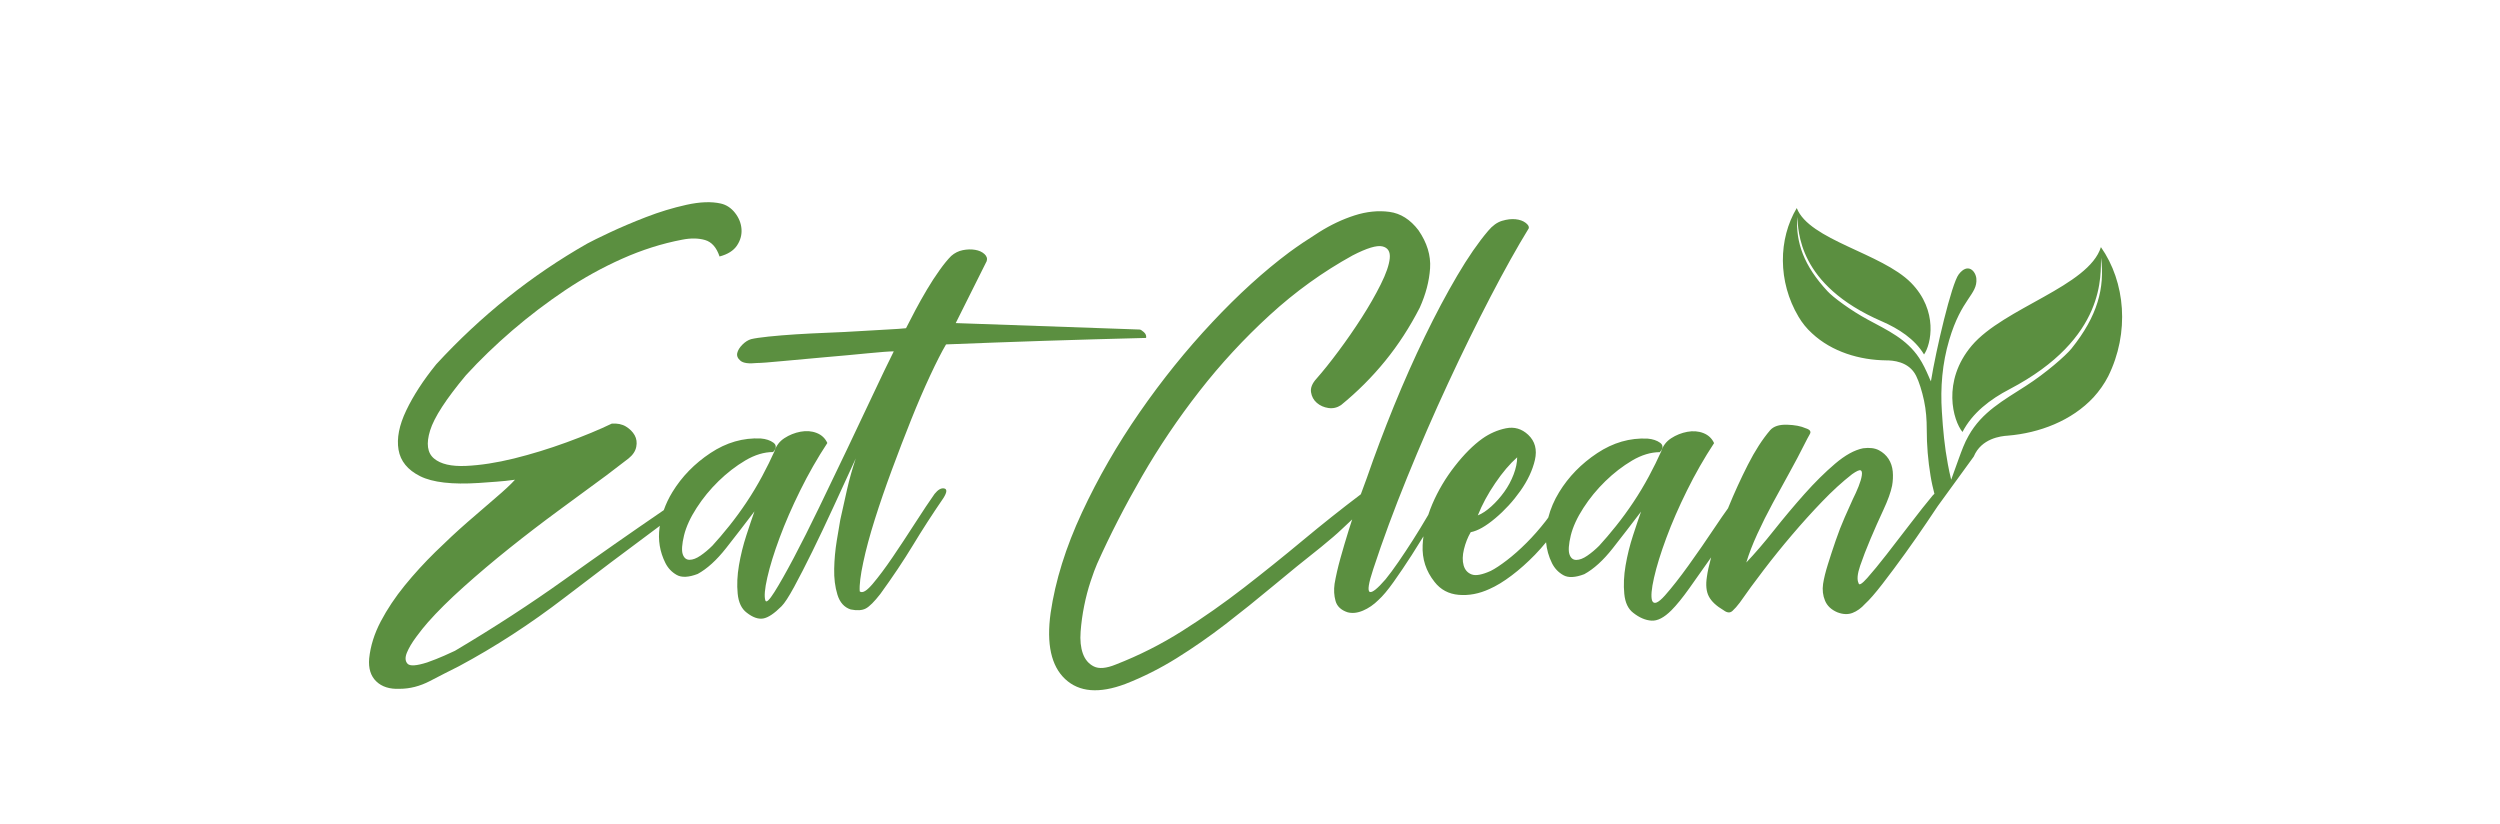 <?xml version="1.0" encoding="utf-8"?>
<!-- Generator: Adobe Illustrator 24.3.0, SVG Export Plug-In . SVG Version: 6.00 Build 0)  -->
<svg version="1.1" id="Layer_1" xmlns="http://www.w3.org/2000/svg" xmlns:xlink="http://www.w3.org/1999/xlink" x="0px" y="0px"
	 viewBox="0 0 1031 340" enable-background="new 0 0 1031 340" xml:space="preserve">
<g>
	<path fill="#5B8F40" d="M360.75,214.28c2.04-6.47,4.39-13.31,7.05-20.49c2.66-7.19,5.32-14.11,7.98-20.76
		c2.66-6.65,5.28-12.73,7.85-18.23c2.57-5.5,4.74-9.76,6.52-12.77c13.31-0.53,26.79-1.02,40.45-1.47
		c13.66-0.44,27.68-0.84,42.05-1.2c0.17-0.88-0.13-1.68-0.93-2.4c-0.8-0.71-1.38-1.06-1.73-1.06l-75.85-2.66l12.77-25.55
		c0.35-1.06,0.04-2.04-0.93-2.93c-0.98-0.89-2.26-1.47-3.86-1.73c-1.6-0.27-3.28-0.22-5.06,0.13c-1.78,0.36-3.37,1.15-4.79,2.4
		c-1.42,1.42-3.02,3.37-4.79,5.85c-1.78,2.49-3.51,5.15-5.19,7.98c-1.69,2.84-3.28,5.68-4.79,8.51c-1.51,2.84-2.79,5.32-3.86,7.45
		c-1.6,0.18-4.08,0.36-7.45,0.53c-3.37,0.18-7.19,0.4-11.45,0.66c-4.26,0.27-8.69,0.49-13.31,0.67c-4.62,0.18-9.01,0.4-13.17,0.66
		c-4.17,0.27-7.94,0.58-11.31,0.93c-3.37,0.36-5.77,0.71-7.19,1.06c-1.24,0.36-2.44,1.11-3.59,2.26c-1.15,1.16-1.86,2.31-2.13,3.46
		c-0.27,1.16,0.18,2.22,1.33,3.19c1.15,0.98,3.41,1.29,6.79,0.93c1.6,0,5.14-0.27,10.65-0.8c5.5-0.53,11.35-1.06,17.57-1.6
		c6.21-0.53,12.02-1.06,17.43-1.6c5.41-0.53,9-0.8,10.78-0.8c-2.31,4.62-5.15,10.51-8.52,17.7c-3.37,7.19-6.97,14.77-10.78,22.76
		c-3.82,7.98-7.63,15.93-11.44,23.82c-3.82,7.9-7.32,14.86-10.51,20.89c-3.19,6.03-5.86,10.74-7.98,14.1
		c-2.13,3.37-3.37,4.53-3.73,3.46c-0.53-1.6-0.27-4.75,0.8-9.45c1.07-4.7,2.75-10.15,5.06-16.37c2.3-6.21,5.14-12.73,8.52-19.56
		c3.37-6.83,7.09-13.35,11.18-19.56c-0.89-1.95-2.36-3.33-4.39-4.13c-2.04-0.8-4.26-0.97-6.65-0.53c-2.4,0.45-4.62,1.33-6.66,2.66
		c-2.04,1.33-3.42,3.15-4.12,5.45c-1.42,3.19-3.11,6.61-5.06,10.25c-1.96,3.64-4.08,7.19-6.39,10.65c-2.31,3.46-4.7,6.75-7.19,9.85
		c-2.49,3.11-4.79,5.81-6.92,8.12c-1.6,1.6-3.24,2.97-4.92,4.12c-1.69,1.16-3.19,1.73-4.53,1.73c-1.33,0-2.26-0.75-2.79-2.26
		c-0.53-1.51-0.36-4.13,0.53-7.85c0.88-3.55,2.61-7.32,5.19-11.31c2.57-3.99,5.59-7.67,9.05-11.04c3.46-3.37,7.14-6.21,11.04-8.52
		c3.9-2.3,7.72-3.46,11.44-3.46c1.42-1.6,1.46-2.88,0.13-3.86c-1.33-0.97-3.06-1.55-5.19-1.73c-7.28-0.35-14.2,1.64-20.76,5.99
		c-6.56,4.35-11.8,9.72-15.7,16.1c-1.48,2.41-2.66,4.9-3.56,7.46c-13.63,9.33-27.26,18.85-40.88,28.6
		c-14.02,10.02-29.1,19.83-45.24,29.41c-0.71,0.36-2.18,1.02-4.39,2c-2.22,0.98-4.57,1.91-7.05,2.79c-4.44,1.42-7.14,1.6-8.12,0.53
		c-0.98-1.06-1.06-2.57-0.27-4.53c0.8-1.95,2.08-4.12,3.86-6.52c1.77-2.4,3.37-4.39,4.79-5.99c3.9-4.43,8.83-9.32,14.77-14.64
		c5.94-5.32,12.24-10.65,18.89-15.97c6.65-5.32,13.48-10.55,20.49-15.7c7.01-5.14,13.53-9.93,19.56-14.37l9.05-6.92
		c1.77-1.42,2.84-3.02,3.19-4.79c0.35-1.77,0.13-3.37-0.66-4.79c-0.8-1.42-2-2.61-3.59-3.59c-1.6-0.97-3.55-1.37-5.85-1.2
		c-5.15,2.49-11.36,5.06-18.63,7.72c-7.28,2.66-14.51,4.88-21.69,6.66c-7.18,1.77-13.8,2.79-19.82,3.06
		c-6.03,0.27-10.43-0.75-13.17-3.06c-2.75-2.3-3.28-6.16-1.6-11.58c1.68-5.41,6.61-12.99,14.77-22.76
		c5.85-6.39,12.24-12.55,19.16-18.5c6.92-5.94,14.15-11.44,21.69-16.5c7.54-5.06,15.39-9.4,23.55-13.04
		c8.16-3.64,16.41-6.26,24.75-7.85c3.55-0.7,6.7-0.66,9.45,0.13c2.75,0.8,4.74,3.06,5.99,6.79c3.37-0.89,5.77-2.4,7.19-4.53
		c1.42-2.13,2.04-4.39,1.86-6.79c-0.18-2.39-1.07-4.61-2.66-6.65c-1.6-2.04-3.55-3.33-5.85-3.86c-3.9-0.89-8.65-0.71-14.24,0.53
		c-5.59,1.24-11.14,2.93-16.63,5.06c-5.5,2.13-10.51,4.26-15.04,6.39c-4.53,2.13-7.58,3.64-9.18,4.52
		c-23.07,13.13-43.82,29.72-62.28,49.77c-5.32,6.56-9.45,12.91-12.37,19.03c-2.93,6.12-3.99,11.53-3.19,16.23
		c0.8,4.7,3.77,8.34,8.91,10.91c5.14,2.57,13.21,3.5,24.22,2.79c2.48-0.17,4.92-0.35,7.32-0.53c2.4-0.17,4.92-0.44,7.58-0.8
		c-1.77,1.96-4.44,4.44-7.98,7.45c-3.55,3.02-7.45,6.38-11.71,10.11c-4.26,3.73-8.65,7.81-13.17,12.24
		c-4.52,4.44-8.74,9.05-12.64,13.84c-3.9,4.79-7.18,9.72-9.85,14.77c-2.66,5.06-4.26,10.16-4.79,15.3
		c-0.35,4.08,0.62,7.23,2.93,9.45c2.3,2.22,5.5,3.24,9.58,3.06c4.26,0,8.42-1.07,12.51-3.19c4.08-2.13,8.07-4.17,11.98-6.12
		c14.9-7.98,29.45-17.43,43.65-28.34c12.1-9.3,25.22-19.18,39.25-29.58c-0.04,0.24-0.1,0.47-0.14,0.7
		c-0.7,5.15,0.09,10.03,2.4,14.64c1.07,2.13,2.62,3.77,4.66,4.92c2.04,1.16,4.92,1.02,8.65-0.4c3.9-2.13,7.8-5.67,11.71-10.64
		c3.9-4.96,7.81-10.02,11.71-15.17c-0.89,2.49-2,5.77-3.33,9.85c-1.33,4.08-2.35,8.21-3.06,12.37c-0.71,4.17-0.89,8.08-0.53,11.71
		c0.35,3.64,1.6,6.25,3.73,7.85c2.48,1.95,4.75,2.75,6.79,2.4c2.04-0.35,4.57-2.04,7.58-5.06c1.24-1.24,2.97-3.9,5.19-7.98
		c2.22-4.08,4.7-8.92,7.45-14.51c2.75-5.59,5.67-11.75,8.78-18.5c3.1-6.74,6.16-13.39,9.18-19.96c-1.42,4.26-2.62,8.51-3.59,12.77
		c-0.98,4.26-1.91,8.43-2.79,12.51c-0.36,1.95-0.84,4.84-1.46,8.65c-0.62,3.82-0.98,7.68-1.06,11.58c-0.09,3.9,0.35,7.45,1.33,10.65
		c0.97,3.19,2.79,5.24,5.46,6.12c2.66,0.53,4.74,0.4,6.25-0.4c1.51-0.8,3.5-2.79,5.99-5.99c5.14-7.09,9.62-13.79,13.44-20.09
		c3.81-6.3,8.02-12.82,12.64-19.56c1.42-2.3,1.51-3.59,0.27-3.86c-1.24-0.27-2.57,0.49-3.99,2.26c-2.13,3.02-4.79,7.01-7.98,11.97
		c-3.19,4.97-6.3,9.67-9.31,14.11c-3.02,4.44-5.77,8.12-8.25,11.04c-2.49,2.93-4.26,3.95-5.32,3.06c-0.18-2.66,0.31-6.65,1.46-11.98
		C357.11,226.66,358.71,220.76,360.75,214.28z"/>
	<path fill="#5B8F40" d="M813.97,188.29c3.12-7.5,11.19-8.46,14.06-8.63c13-1.08,26.36-6.12,35.38-15.85
		c2.35-2.59,4.4-5.48,6.01-8.62c8.92-18.01,7.11-38.88-3-53.28c-5.01,16.14-40.03,25.03-53.27,40.63
		c-12.45,14.74-7.65,31-3.82,35.61c4.08-7.91,11.49-13.53,19.38-17.63c40.37-21.14,37.44-47.68,37.76-54.23
		c1.61,12.44-1.42,24.05-12.19,37.46c-2.33,2.89-10.57,10.12-18.86,15.43c-9.06,5.86-18.08,10.69-23.55,20.48
		c-1.74,3-2.86,6.18-4.06,9.44c-1.08,2.89-2.08,5.86-3.15,8.75c-0.53-2.16-0.97-4.25-1.37-6.43c-1.34-7.11-2.02-14.34-2.46-21.58
		c-0.68-9.98,0.17-20.06,3.02-29.64c5.07-17.21,11.72-18.7,11.2-25.27c-0.25-3.04-3.44-6.78-7.26-1.8
		c-2.98,3.83-9.38,31.15-11.48,44.13c-0.36-0.68-0.64-1.35-0.92-2.02c-1.13-2.61-2.34-5.22-3.96-7.66
		c-5.18-7.8-13-11.35-21.04-15.71c-7.23-3.87-14.62-9.44-16.71-11.75c-9.83-10.56-13.11-20.11-12.54-30.64
		c0.69,5.47-0.14,27.89,34.99,43.07c6.83,2.98,13.49,7.24,17.34,13.63c2.89-4.08,5.99-18.01-5.36-29.56
		c-12.11-12.26-41.98-17.57-47.13-30.82c-7.61,12.72-7.89,30.33,0.73,44.82c1.51,2.57,3.4,4.89,5.57,6.85
		c8.18,7.64,19.66,11.04,30.61,11.15c2.45,0.01,9.28,0.3,12.3,6.34c1.22,2.44,2.42,6.25,3.28,10.25c0.84,3.94,1.12,7.91,1.12,11.89
		c-0.01,6.42,0.52,12.84,1.58,19.22c0.42,2.62,0.99,5.02,1.58,7.32c-0.23,0.21-0.44,0.39-0.68,0.66c-2.66,3.19-5.72,7.05-9.18,11.58
		c-3.46,4.53-6.74,8.78-9.85,12.77c-3.11,3.99-5.77,7.23-7.98,9.71c-2.22,2.49-3.42,3.19-3.59,2.13c-0.71-1.42-0.49-3.81,0.66-7.19
		c1.15-3.37,2.57-7.05,4.26-11.04c1.68-3.99,3.46-7.98,5.32-11.98c1.86-3.99,3.06-7.32,3.59-9.98c0.35-1.95,0.44-3.9,0.27-5.85
		c-0.18-1.95-0.76-3.68-1.73-5.19c-0.98-1.51-2.31-2.7-3.99-3.59c-1.69-0.88-3.86-1.15-6.52-0.8c-3.55,0.71-7.41,2.84-11.57,6.39
		c-4.17,3.55-8.38,7.72-12.64,12.51c-4.26,4.79-8.43,9.76-12.51,14.9c-4.08,5.15-7.9,9.58-11.44,13.31
		c1.06-3.54,2.57-7.45,4.52-11.71c1.95-4.26,4.08-8.52,6.39-12.78c2.3-4.26,4.61-8.47,6.92-12.64c2.3-4.17,4.35-8.02,6.12-11.58
		c0.89-1.77,1.64-3.19,2.26-4.26c0.62-1.06,0.04-1.86-1.73-2.4c-1.95-0.88-4.52-1.37-7.72-1.46c-3.19-0.09-5.5,0.66-6.92,2.26
		c-3.19,3.73-6.25,8.47-9.18,14.24c-2.93,5.77-5.59,11.58-7.98,17.43c-0.07,0.18-0.13,0.35-0.21,0.53
		c-1.59,2.19-3.33,4.71-5.25,7.59c-3.72,5.59-7.41,10.91-11.04,15.97c-3.64,5.06-6.88,9.18-9.71,12.38
		c-2.84,3.19-4.62,3.9-5.32,2.13c-0.53-1.6-0.27-4.75,0.8-9.45c1.07-4.7,2.75-10.15,5.06-16.37c2.3-6.21,5.14-12.73,8.52-19.56
		c3.37-6.83,7.1-13.35,11.18-19.56c-0.89-1.95-2.36-3.33-4.39-4.13c-2.04-0.8-4.26-0.97-6.65-0.53c-2.4,0.45-4.62,1.33-6.66,2.66
		c-2.04,1.33-3.42,3.15-4.12,5.45c-1.42,3.19-3.11,6.61-5.06,10.25c-1.96,3.64-4.08,7.19-6.39,10.65c-2.31,3.46-4.7,6.75-7.19,9.85
		c-2.49,3.11-4.79,5.81-6.92,8.12c-1.6,1.6-3.24,2.97-4.92,4.12c-1.69,1.16-3.19,1.73-4.53,1.73c-1.33,0-2.26-0.75-2.79-2.26
		c-0.53-1.51-0.36-4.13,0.53-7.85c0.88-3.55,2.61-7.32,5.19-11.31c2.57-3.99,5.59-7.67,9.05-11.04c3.46-3.37,7.14-6.21,11.04-8.52
		c3.9-2.3,7.72-3.46,11.44-3.46c1.42-1.6,1.46-2.88,0.13-3.86c-1.33-0.97-3.06-1.55-5.19-1.73c-7.28-0.35-14.2,1.64-20.76,5.99
		c-6.56,4.35-11.8,9.72-15.7,16.1c-2.06,3.35-3.55,6.85-4.49,10.49c-0.36,0.5-0.72,0.99-1.1,1.48c-2.49,3.19-5.1,6.17-7.85,8.92
		c-2.75,2.75-5.45,5.15-8.12,7.19c-2.66,2.04-4.88,3.5-6.65,4.39c-3.55,1.6-6.17,2.09-7.85,1.46c-1.69-0.62-2.79-1.86-3.33-3.73
		c-0.53-1.86-0.49-4.08,0.13-6.65c0.62-2.57,1.55-4.92,2.79-7.05c2.84-0.53,6.21-2.44,10.11-5.72c3.9-3.28,7.36-7.05,10.38-11.31
		c3.01-4.26,5.01-8.52,5.99-12.77c0.97-4.26,0.04-7.72-2.79-10.38c-2.66-2.48-5.72-3.37-9.18-2.66c-3.46,0.71-6.7,2.13-9.72,4.26
		c-3.72,2.66-7.5,6.43-11.31,11.31c-3.82,4.88-6.92,10.11-9.32,15.7c-0.63,1.46-1.17,2.93-1.65,4.4c-0.16,0.28-0.31,0.51-0.47,0.79
		c-1.86,3.19-3.82,6.39-5.85,9.58c-2.04,3.19-4.04,6.21-5.99,9.05c-1.96,2.84-3.73,5.24-5.32,7.19c-3.37,3.9-5.55,5.63-6.52,5.19
		c-0.98-0.44-0.49-3.59,1.46-9.45c3.9-11.89,8.56-24.49,13.97-37.79c5.41-13.31,11.04-26.25,16.9-38.86
		c5.85-12.6,11.66-24.44,17.43-35.53c5.76-11.09,11.04-20.53,15.83-28.34c0.17-0.7-0.27-1.46-1.33-2.26
		c-1.06-0.8-2.44-1.28-4.12-1.46c-1.69-0.17-3.55,0.05-5.59,0.66c-2.04,0.62-3.95,2-5.72,4.13c-4.08,4.79-8.34,10.96-12.77,18.5
		c-4.44,7.54-8.87,15.88-13.31,25.02c-4.44,9.14-8.69,18.72-12.78,28.74c-4.08,10.03-7.81,19.92-11.18,29.67
		c-0.76,2.01-1.58,4.25-2.47,6.71c-7.96,6.02-15.92,12.34-23.88,18.97c-7.98,6.65-16.1,13.17-24.35,19.56
		c-8.25,6.39-16.72,12.33-25.41,17.83c-8.7,5.5-17.83,10.11-27.41,13.84c-3.91,1.6-6.92,1.86-9.05,0.8
		c-2.13-1.06-3.64-2.83-4.53-5.32c-0.89-2.48-1.2-5.5-0.93-9.05c0.27-3.54,0.75-7.09,1.47-10.64c0.71-3.54,1.6-6.92,2.66-10.11
		c1.06-3.19,1.95-5.59,2.66-7.19c5.32-11.89,11.49-23.9,18.5-36.06c7.01-12.15,14.9-23.86,23.69-35.13
		c8.78-11.27,18.45-21.73,29.01-31.4c10.55-9.67,21.95-17.87,34.2-24.62c5.85-3.01,9.93-4.26,12.24-3.72
		c2.3,0.53,3.33,2.17,3.06,4.92c-0.27,2.75-1.51,6.35-3.73,10.78c-2.22,4.44-4.84,9.01-7.85,13.7c-3.02,4.71-6.21,9.32-9.58,13.84
		c-3.37,4.53-6.39,8.3-9.05,11.31c-1.78,1.95-2.53,3.82-2.26,5.59c0.27,1.77,1.06,3.24,2.39,4.39c1.33,1.15,2.93,1.86,4.79,2.13
		c1.86,0.27,3.59-0.13,5.19-1.2c6.74-5.5,12.82-11.57,18.23-18.23c5.41-6.65,10.15-13.97,14.24-21.95c2.48-5.5,3.9-10.91,4.26-16.23
		c0.35-5.32-1.25-10.55-4.79-15.7c-3.37-4.43-7.37-6.96-11.98-7.58c-4.62-0.62-9.41-0.13-14.37,1.46c-4.97,1.6-9.85,3.9-14.64,6.92
		c-4.79,3.02-8.87,5.77-12.24,8.25c-10.47,7.81-21.07,17.43-31.8,28.88c-10.74,11.44-20.72,23.82-29.94,37.12
		c-9.23,13.31-17.17,27.1-23.82,41.38c-6.65,14.29-10.96,28.08-12.91,41.38c-1.77,12.78,0.22,21.87,5.99,27.28
		c5.76,5.41,14.06,6.08,24.88,2c7.27-2.83,14.32-6.39,21.16-10.65c6.83-4.26,13.53-8.92,20.09-13.97
		c6.56-5.06,13.08-10.29,19.56-15.7c6.48-5.41,13.08-10.78,19.83-16.1c3.73-3.02,6.7-5.59,8.92-7.72c1.13-1.09,2.45-2.32,3.93-3.69
		c-0.47,1.44-0.94,2.88-1.4,4.35c-1.24,3.99-2.4,7.9-3.46,11.71c-1.06,3.82-1.86,7.32-2.4,10.51c-0.35,2.49-0.22,4.84,0.4,7.05
		c0.62,2.22,2.26,3.77,4.92,4.66c1.95,0.53,4.08,0.31,6.39-0.67c2.3-0.97,4.43-2.44,6.39-4.39c1.77-1.6,3.86-4.08,6.25-7.45
		c2.4-3.37,4.88-7.05,7.45-11.04c1.65-2.56,3.25-5.17,4.86-7.76c-0.16,1.21-0.29,2.42-0.34,3.64c-0.27,5.68,1.38,10.74,4.92,15.17
		c2.48,3.19,5.81,4.97,9.98,5.32c4.17,0.36,8.38-0.44,12.64-2.4c2.83-1.24,5.9-3.1,9.18-5.59c3.28-2.48,6.47-5.32,9.58-8.52
		c1.6-1.65,3.13-3.38,4.6-5.17c0.29,2.97,1.07,5.86,2.45,8.64c1.07,2.13,2.62,3.77,4.66,4.92c2.04,1.16,4.92,1.02,8.65-0.4
		c3.9-2.13,7.8-5.67,11.71-10.64c3.9-4.96,7.8-10.02,11.71-15.17c-0.89,2.49-2,5.77-3.33,9.85c-1.33,4.08-2.35,8.21-3.06,12.37
		c-0.71,4.17-0.89,8.08-0.53,11.71c0.35,3.64,1.6,6.25,3.73,7.85c2.48,1.95,4.96,3.02,7.45,3.19c2.48,0.18,5.23-1.24,8.25-4.26
		c2.13-2.13,4.61-5.19,7.45-9.18c2.84-3.99,5.81-8.2,8.92-12.64c0,0,0-0.01,0.01-0.01c-0.89,3.27-1.48,5.96-1.74,7.99
		c-0.53,3.37-0.27,6.08,0.8,8.12c1.06,2.04,3.11,3.95,6.12,5.72c1.42,1.06,2.62,1.15,3.59,0.27c0.98-0.89,2-2.04,3.06-3.46
		c2.83-4.08,6.12-8.56,9.85-13.44c3.72-4.88,7.63-9.72,11.71-14.51c4.08-4.79,8.2-9.36,12.38-13.7c4.17-4.35,8.29-8.12,12.38-11.31
		c1.77-1.24,2.93-1.77,3.46-1.6c0.53,0.18,0.71,0.89,0.53,2.13c-0.18,1.24-0.62,2.75-1.33,4.53c-0.71,1.77-1.51,3.55-2.4,5.32
		c-0.89,1.96-2,4.44-3.33,7.45c-1.33,3.02-2.57,6.21-3.72,9.58c-1.16,3.37-2.22,6.61-3.19,9.72c-0.98,3.11-1.64,5.81-2,8.12
		c-0.36,2.49-0.09,4.79,0.8,6.92c0.88,2.13,2.57,3.72,5.06,4.79c2.3,0.89,4.39,0.98,6.25,0.27c1.86-0.71,3.59-1.95,5.19-3.73
		c1.77-1.6,4.17-4.34,7.19-8.25c3.01-3.9,6.12-8.07,9.32-12.51c3.19-4.43,6.16-8.69,8.91-12.77c1.81-2.69,3.31-4.92,4.54-6.76
		 M616.63,199.25c3.01-4.43,6.03-7.98,9.05-10.65c0,2.13-0.49,4.48-1.46,7.05c-0.98,2.57-2.26,4.97-3.86,7.19
		c-1.6,2.22-3.37,4.22-5.32,5.99c-1.96,1.78-3.82,3.02-5.59,3.72C611.21,208.12,613.61,203.68,616.63,199.25z"/>
</g>
</svg>
